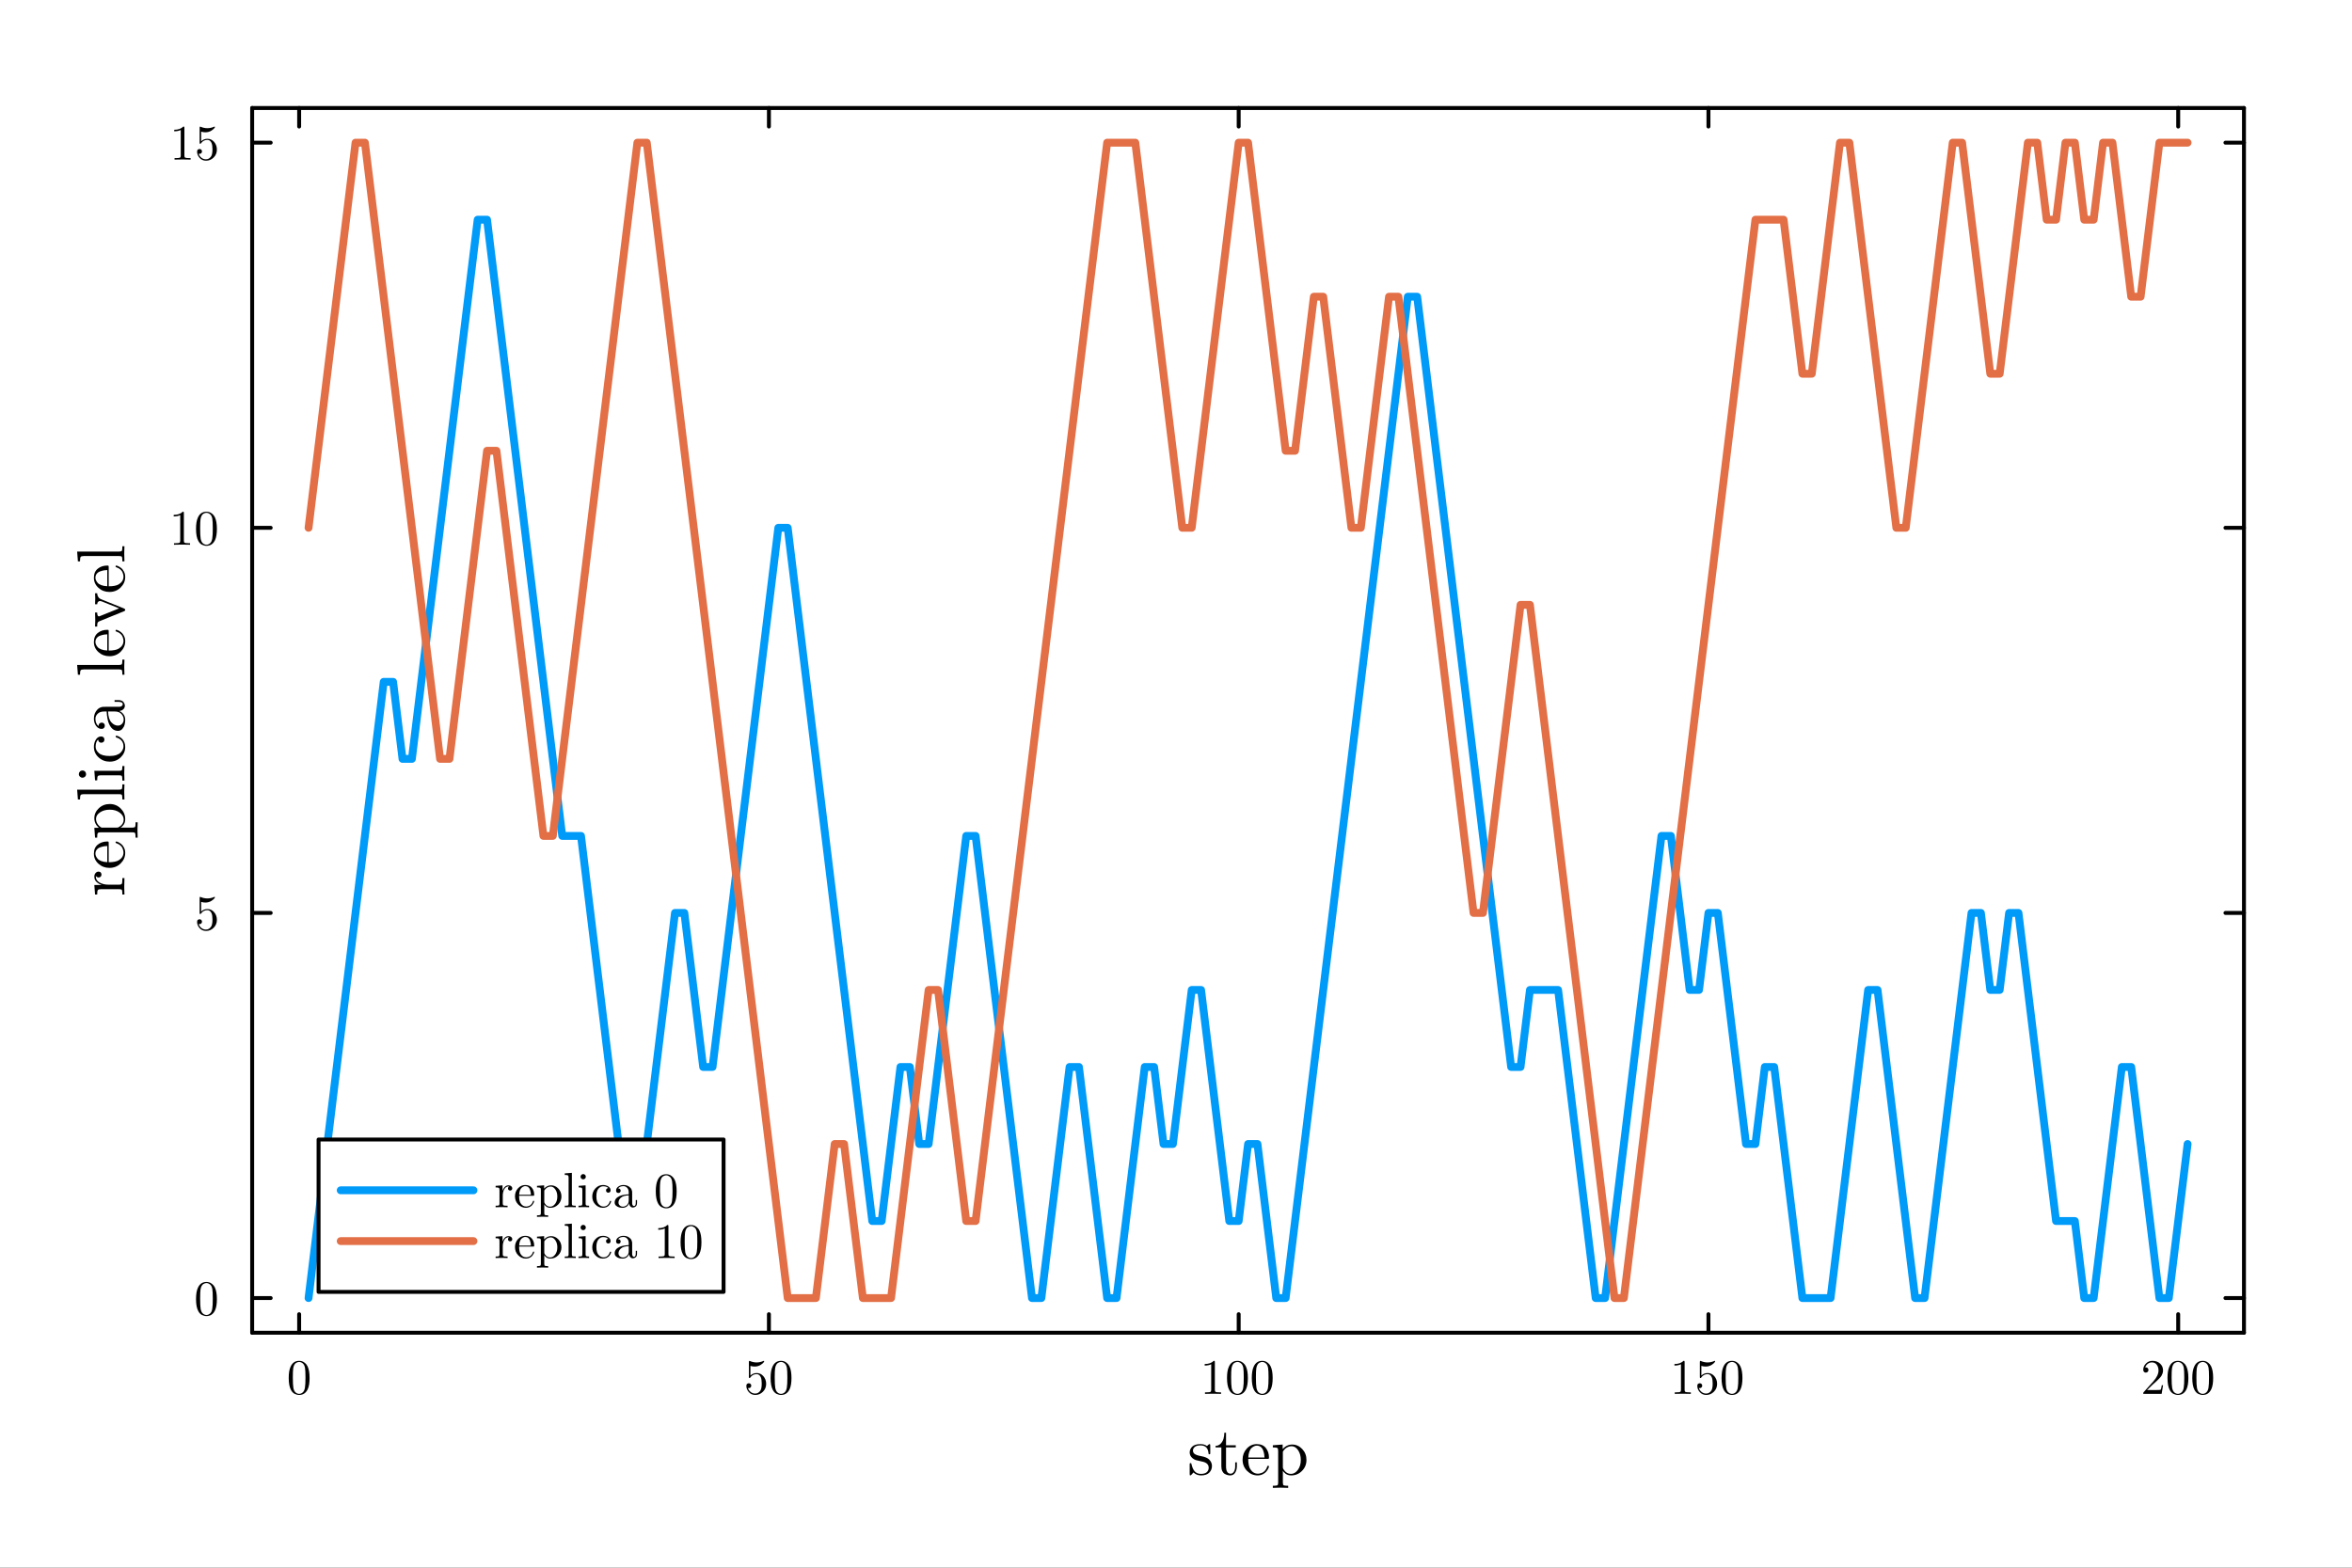 <?xml version="1.0" encoding="utf-8"?>
<svg xmlns="http://www.w3.org/2000/svg" xmlns:xlink="http://www.w3.org/1999/xlink" width="600" height="400" viewBox="0 0 2400 1600">
<rect x="0" y="0" width="2400" height="1600" fill="#333333" stroke="none"/>
<defs>
  <clipPath id="clip890">
    <rect x="0" y="0" width="2400" height="1600"/>
  </clipPath>
</defs>
<path clip-path="url(#clip890)" d="M0 1600 L2400 1600 L2400 0 L0 0  Z" fill="#ffffff" fill-rule="evenodd" fill-opacity="1"/>
<defs>
  <clipPath id="clip891">
    <rect x="480" y="0" width="1681" height="1600"/>
  </clipPath>
</defs>
<path clip-path="url(#clip890)" d="M257.323 1360.19 L2289.76 1360.19 L2289.76 110.236 L257.323 110.236  Z" fill="#ffffff" fill-rule="evenodd" fill-opacity="1"/>
<defs>
  <clipPath id="clip892">
    <rect x="257" y="110" width="2033" height="1251"/>
  </clipPath>
</defs>
<polyline clip-path="url(#clip890)" style="stroke:#000000; stroke-linecap:round; stroke-linejoin:round; stroke-width:4; stroke-opacity:1; fill:none" points="257.323,1360.19 2289.76,1360.19 "/>
<polyline clip-path="url(#clip890)" style="stroke:#000000; stroke-linecap:round; stroke-linejoin:round; stroke-width:4; stroke-opacity:1; fill:none" points="257.323,110.236 2289.76,110.236 "/>
<polyline clip-path="url(#clip890)" style="stroke:#000000; stroke-linecap:round; stroke-linejoin:round; stroke-width:4; stroke-opacity:1; fill:none" points="305.258,1360.19 305.258,1341.29 "/>
<polyline clip-path="url(#clip890)" style="stroke:#000000; stroke-linecap:round; stroke-linejoin:round; stroke-width:4; stroke-opacity:1; fill:none" points="784.607,1360.19 784.607,1341.29 "/>
<polyline clip-path="url(#clip890)" style="stroke:#000000; stroke-linecap:round; stroke-linejoin:round; stroke-width:4; stroke-opacity:1; fill:none" points="1263.96,1360.19 1263.96,1341.29 "/>
<polyline clip-path="url(#clip890)" style="stroke:#000000; stroke-linecap:round; stroke-linejoin:round; stroke-width:4; stroke-opacity:1; fill:none" points="1743.31,1360.19 1743.31,1341.29 "/>
<polyline clip-path="url(#clip890)" style="stroke:#000000; stroke-linecap:round; stroke-linejoin:round; stroke-width:4; stroke-opacity:1; fill:none" points="2222.65,1360.19 2222.65,1341.29 "/>
<polyline clip-path="url(#clip890)" style="stroke:#000000; stroke-linecap:round; stroke-linejoin:round; stroke-width:4; stroke-opacity:1; fill:none" points="305.258,110.236 305.258,129.134 "/>
<polyline clip-path="url(#clip890)" style="stroke:#000000; stroke-linecap:round; stroke-linejoin:round; stroke-width:4; stroke-opacity:1; fill:none" points="784.607,110.236 784.607,129.134 "/>
<polyline clip-path="url(#clip890)" style="stroke:#000000; stroke-linecap:round; stroke-linejoin:round; stroke-width:4; stroke-opacity:1; fill:none" points="1263.96,110.236 1263.96,129.134 "/>
<polyline clip-path="url(#clip890)" style="stroke:#000000; stroke-linecap:round; stroke-linejoin:round; stroke-width:4; stroke-opacity:1; fill:none" points="1743.31,110.236 1743.31,129.134 "/>
<polyline clip-path="url(#clip890)" style="stroke:#000000; stroke-linecap:round; stroke-linejoin:round; stroke-width:4; stroke-opacity:1; fill:none" points="2222.65,110.236 2222.65,129.134 "/>
<path clip-path="url(#clip890)" d="M294.611 1406.41 Q294.611 1398.97 296.488 1394.92 Q299.107 1388.89 305.283 1388.89 Q306.592 1388.89 307.951 1389.26 Q309.334 1389.61 311.063 1390.97 Q312.817 1392.33 313.879 1394.55 Q315.905 1398.85 315.905 1406.41 Q315.905 1413.79 314.028 1417.82 Q311.286 1423.7 305.233 1423.7 Q302.961 1423.7 300.638 1422.54 Q298.341 1421.38 296.884 1418.59 Q294.611 1414.41 294.611 1406.41 M298.81 1405.79 Q298.81 1413.42 299.354 1416.46 Q299.971 1419.75 301.651 1421.18 Q303.356 1422.59 305.233 1422.59 Q307.259 1422.59 308.939 1421.08 Q310.643 1419.55 311.162 1416.26 Q311.73 1413.03 311.706 1405.79 Q311.706 1398.75 311.212 1395.93 Q310.545 1392.65 308.766 1391.34 Q307.012 1390 305.233 1390 Q304.566 1390 303.85 1390.2 Q303.158 1390.4 302.145 1390.97 Q301.133 1391.54 300.342 1392.94 Q299.576 1394.35 299.206 1396.48 Q298.81 1399.22 298.81 1405.79 Z" fill="#000000" fill-rule="nonzero" fill-opacity="1" /><path clip-path="url(#clip890)" d="M761.584 1414.44 Q761.584 1412.93 762.399 1412.36 Q763.214 1411.77 764.079 1411.77 Q765.24 1411.77 765.907 1412.51 Q766.598 1413.23 766.598 1414.24 Q766.598 1415.25 765.907 1415.99 Q765.24 1416.71 764.079 1416.71 Q763.511 1416.71 763.214 1416.61 Q763.881 1418.93 765.907 1420.61 Q767.957 1422.29 770.65 1422.29 Q774.034 1422.29 776.06 1419.01 Q777.27 1416.88 777.27 1412.06 Q777.27 1407.82 776.356 1405.69 Q774.948 1402.45 772.058 1402.45 Q767.957 1402.45 765.536 1405.99 Q765.24 1406.43 764.894 1406.46 Q764.4 1406.46 764.276 1406.18 Q764.178 1405.89 764.178 1405.12 L764.178 1390.15 Q764.178 1388.94 764.672 1388.94 Q764.869 1388.94 765.289 1389.09 Q768.476 1390.5 772.009 1390.52 Q775.64 1390.52 778.901 1389.04 Q779.148 1388.89 779.296 1388.89 Q779.79 1388.89 779.815 1389.46 Q779.815 1389.66 779.395 1390.25 Q779 1390.82 778.135 1391.59 Q777.27 1392.33 776.159 1393.04 Q775.047 1393.76 773.417 1394.25 Q771.811 1394.72 770.032 1394.72 Q767.908 1394.72 765.734 1394.06 L765.734 1403.91 Q768.352 1401.34 772.157 1401.34 Q776.208 1401.34 779 1404.6 Q781.791 1407.86 781.791 1412.41 Q781.791 1417.18 778.481 1420.44 Q775.195 1423.7 770.749 1423.7 Q766.697 1423.7 764.128 1420.81 Q761.584 1417.92 761.584 1414.44 Z" fill="#000000" fill-rule="nonzero" fill-opacity="1" /><path clip-path="url(#clip890)" d="M786.336 1406.41 Q786.336 1398.97 788.214 1394.92 Q790.832 1388.89 797.008 1388.89 Q798.318 1388.89 799.676 1389.26 Q801.06 1389.61 802.789 1390.97 Q804.543 1392.33 805.605 1394.55 Q807.631 1398.85 807.631 1406.41 Q807.631 1413.79 805.753 1417.82 Q803.011 1423.7 796.959 1423.7 Q794.686 1423.7 792.364 1422.54 Q790.067 1421.38 788.609 1418.59 Q786.336 1414.41 786.336 1406.41 M790.536 1405.79 Q790.536 1413.42 791.08 1416.46 Q791.697 1419.75 793.377 1421.18 Q795.081 1422.59 796.959 1422.59 Q798.985 1422.59 800.664 1421.08 Q802.369 1419.55 802.888 1416.26 Q803.456 1413.03 803.431 1405.79 Q803.431 1398.75 802.937 1395.93 Q802.27 1392.65 800.491 1391.34 Q798.738 1390 796.959 1390 Q796.292 1390 795.576 1390.2 Q794.884 1390.4 793.871 1390.97 Q792.858 1391.54 792.068 1392.94 Q791.302 1394.35 790.931 1396.48 Q790.536 1399.22 790.536 1405.79 Z" fill="#000000" fill-rule="nonzero" fill-opacity="1" /><path clip-path="url(#clip890)" d="M1229.27 1393.71 L1229.27 1392.13 Q1235.35 1392.13 1238.49 1388.89 Q1239.35 1388.89 1239.5 1389.09 Q1239.65 1389.29 1239.65 1390.2 L1239.65 1418.59 Q1239.65 1420.09 1240.39 1420.56 Q1241.13 1421.03 1244.37 1421.03 L1245.97 1421.03 L1245.97 1422.59 Q1244.19 1422.44 1237.77 1422.44 Q1231.35 1422.44 1229.59 1422.59 L1229.59 1421.03 L1231.2 1421.03 Q1234.39 1421.03 1235.15 1420.59 Q1235.92 1420.12 1235.92 1418.59 L1235.92 1392.38 Q1233.27 1393.71 1229.27 1393.71 Z" fill="#000000" fill-rule="nonzero" fill-opacity="1" /><path clip-path="url(#clip890)" d="M1252.05 1406.41 Q1252.05 1398.97 1253.93 1394.92 Q1256.55 1388.89 1262.72 1388.89 Q1264.03 1388.89 1265.39 1389.26 Q1266.77 1389.61 1268.5 1390.97 Q1270.26 1392.33 1271.32 1394.55 Q1273.34 1398.85 1273.34 1406.41 Q1273.34 1413.79 1271.47 1417.82 Q1268.72 1423.7 1262.67 1423.7 Q1260.4 1423.7 1258.08 1422.54 Q1255.78 1421.38 1254.32 1418.59 Q1252.05 1414.41 1252.05 1406.41 M1256.25 1405.79 Q1256.25 1413.42 1256.79 1416.46 Q1257.41 1419.75 1259.09 1421.18 Q1260.79 1422.59 1262.67 1422.59 Q1264.7 1422.59 1266.38 1421.08 Q1268.08 1419.55 1268.6 1416.26 Q1269.17 1413.03 1269.14 1405.79 Q1269.14 1398.75 1268.65 1395.93 Q1267.98 1392.65 1266.2 1391.34 Q1264.45 1390 1262.67 1390 Q1262 1390 1261.29 1390.2 Q1260.6 1390.4 1259.58 1390.97 Q1258.57 1391.54 1257.78 1392.94 Q1257.01 1394.35 1256.64 1396.48 Q1256.25 1399.22 1256.25 1405.79 Z" fill="#000000" fill-rule="nonzero" fill-opacity="1" /><path clip-path="url(#clip890)" d="M1277.35 1406.41 Q1277.35 1398.97 1279.22 1394.92 Q1281.84 1388.89 1288.02 1388.89 Q1289.33 1388.89 1290.69 1389.26 Q1292.07 1389.61 1293.8 1390.97 Q1295.55 1392.33 1296.61 1394.55 Q1298.64 1398.85 1298.64 1406.41 Q1298.64 1413.79 1296.76 1417.82 Q1294.02 1423.7 1287.97 1423.7 Q1285.7 1423.7 1283.37 1422.54 Q1281.08 1421.38 1279.62 1418.59 Q1277.35 1414.41 1277.35 1406.41 M1281.55 1405.79 Q1281.55 1413.42 1282.09 1416.46 Q1282.71 1419.75 1284.39 1421.18 Q1286.09 1422.59 1287.97 1422.59 Q1289.99 1422.59 1291.67 1421.08 Q1293.38 1419.55 1293.9 1416.26 Q1294.47 1413.03 1294.44 1405.79 Q1294.44 1398.75 1293.95 1395.93 Q1293.28 1392.65 1291.5 1391.34 Q1289.75 1390 1287.97 1390 Q1287.3 1390 1286.58 1390.2 Q1285.89 1390.4 1284.88 1390.97 Q1283.87 1391.54 1283.08 1392.94 Q1282.31 1394.35 1281.94 1396.48 Q1281.55 1399.22 1281.55 1405.79 Z" fill="#000000" fill-rule="nonzero" fill-opacity="1" /><path clip-path="url(#clip890)" d="M1708.62 1393.71 L1708.62 1392.13 Q1714.7 1392.13 1717.84 1388.89 Q1718.7 1388.89 1718.85 1389.09 Q1719 1389.29 1719 1390.2 L1719 1418.59 Q1719 1420.09 1719.74 1420.56 Q1720.48 1421.03 1723.72 1421.03 L1725.32 1421.03 L1725.32 1422.59 Q1723.54 1422.44 1717.12 1422.44 Q1710.7 1422.44 1708.94 1422.59 L1708.94 1421.03 L1710.55 1421.03 Q1713.74 1421.03 1714.5 1420.59 Q1715.27 1420.12 1715.27 1418.59 L1715.27 1392.38 Q1712.62 1393.71 1708.62 1393.71 Z" fill="#000000" fill-rule="nonzero" fill-opacity="1" /><path clip-path="url(#clip890)" d="M1731.94 1414.44 Q1731.94 1412.93 1732.76 1412.36 Q1733.57 1411.77 1734.44 1411.77 Q1735.6 1411.77 1736.27 1412.51 Q1736.96 1413.23 1736.96 1414.24 Q1736.96 1415.25 1736.27 1415.99 Q1735.6 1416.71 1734.44 1416.71 Q1733.87 1416.71 1733.57 1416.61 Q1734.24 1418.93 1736.27 1420.61 Q1738.32 1422.29 1741.01 1422.29 Q1744.39 1422.29 1746.42 1419.01 Q1747.63 1416.88 1747.63 1412.06 Q1747.63 1407.82 1746.71 1405.69 Q1745.31 1402.45 1742.42 1402.45 Q1738.32 1402.45 1735.89 1405.99 Q1735.6 1406.43 1735.25 1406.46 Q1734.76 1406.46 1734.63 1406.18 Q1734.54 1405.89 1734.54 1405.12 L1734.54 1390.15 Q1734.54 1388.94 1735.03 1388.94 Q1735.23 1388.94 1735.65 1389.09 Q1738.83 1390.5 1742.37 1390.52 Q1746 1390.52 1749.26 1389.04 Q1749.51 1388.89 1749.65 1388.89 Q1750.15 1388.89 1750.17 1389.46 Q1750.17 1389.66 1749.75 1390.25 Q1749.36 1390.82 1748.49 1391.59 Q1747.63 1392.33 1746.52 1393.04 Q1745.41 1393.76 1743.78 1394.25 Q1742.17 1394.72 1740.39 1394.72 Q1738.27 1394.72 1736.09 1394.06 L1736.09 1403.91 Q1738.71 1401.34 1742.52 1401.34 Q1746.57 1401.34 1749.36 1404.6 Q1752.15 1407.86 1752.15 1412.41 Q1752.15 1417.18 1748.84 1420.44 Q1745.55 1423.7 1741.11 1423.7 Q1737.06 1423.7 1734.49 1420.81 Q1731.94 1417.92 1731.94 1414.44 Z" fill="#000000" fill-rule="nonzero" fill-opacity="1" /><path clip-path="url(#clip890)" d="M1756.69 1406.41 Q1756.69 1398.97 1758.57 1394.92 Q1761.19 1388.89 1767.37 1388.89 Q1768.68 1388.89 1770.03 1389.26 Q1771.42 1389.61 1773.15 1390.97 Q1774.9 1392.33 1775.96 1394.55 Q1777.99 1398.85 1777.99 1406.41 Q1777.99 1413.79 1776.11 1417.82 Q1773.37 1423.7 1767.32 1423.7 Q1765.04 1423.7 1762.72 1422.54 Q1760.43 1421.38 1758.97 1418.59 Q1756.69 1414.41 1756.69 1406.41 M1760.89 1405.79 Q1760.89 1413.42 1761.44 1416.46 Q1762.06 1419.75 1763.74 1421.18 Q1765.44 1422.59 1767.32 1422.59 Q1769.34 1422.59 1771.02 1421.08 Q1772.73 1419.55 1773.25 1416.26 Q1773.81 1413.03 1773.79 1405.79 Q1773.79 1398.75 1773.3 1395.93 Q1772.63 1392.65 1770.85 1391.34 Q1769.1 1390 1767.32 1390 Q1766.65 1390 1765.93 1390.2 Q1765.24 1390.4 1764.23 1390.97 Q1763.22 1391.54 1762.43 1392.94 Q1761.66 1394.35 1761.29 1396.48 Q1760.89 1399.22 1760.89 1405.79 Z" fill="#000000" fill-rule="nonzero" fill-opacity="1" /><path clip-path="url(#clip890)" d="M2186.98 1422.59 Q2186.98 1421.67 2187.06 1421.4 Q2187.16 1421.13 2187.55 1420.71 L2197.26 1409.89 Q2202.57 1403.91 2202.57 1398.7 Q2202.57 1395.32 2200.79 1392.89 Q2199.04 1390.47 2195.8 1390.47 Q2193.58 1390.47 2191.7 1391.83 Q2189.82 1393.19 2188.96 1395.61 Q2189.11 1395.56 2189.63 1395.56 Q2190.89 1395.56 2191.58 1396.35 Q2192.29 1397.14 2192.29 1398.21 Q2192.29 1399.56 2191.41 1400.23 Q2190.54 1400.87 2189.68 1400.87 Q2189.33 1400.87 2188.86 1400.8 Q2188.42 1400.73 2187.7 1400.03 Q2186.98 1399.32 2186.98 1398.06 Q2186.98 1394.52 2189.65 1391.71 Q2192.34 1388.89 2196.44 1388.89 Q2201.09 1388.89 2204.13 1391.66 Q2207.19 1394.4 2207.19 1398.7 Q2207.19 1400.21 2206.72 1401.59 Q2206.28 1402.95 2205.66 1404.01 Q2205.07 1405.07 2203.44 1406.78 Q2201.81 1408.48 2200.5 1409.69 Q2199.19 1410.9 2196.25 1413.47 L2190.89 1418.68 L2200 1418.68 Q2204.45 1418.68 2204.79 1418.29 Q2205.29 1417.57 2205.91 1413.79 L2207.19 1413.79 L2205.76 1422.59 L2186.98 1422.59 Z" fill="#000000" fill-rule="nonzero" fill-opacity="1" /><path clip-path="url(#clip890)" d="M2211.74 1406.41 Q2211.74 1398.97 2213.61 1394.92 Q2216.23 1388.89 2222.41 1388.89 Q2223.72 1388.89 2225.08 1389.26 Q2226.46 1389.61 2228.19 1390.97 Q2229.94 1392.33 2231 1394.55 Q2233.03 1398.85 2233.03 1406.41 Q2233.03 1413.79 2231.15 1417.82 Q2228.41 1423.7 2222.36 1423.7 Q2220.09 1423.7 2217.76 1422.54 Q2215.47 1421.38 2214.01 1418.59 Q2211.74 1414.41 2211.74 1406.41 M2215.94 1405.79 Q2215.94 1413.42 2216.48 1416.46 Q2217.1 1419.75 2218.78 1421.18 Q2220.48 1422.59 2222.36 1422.59 Q2224.38 1422.59 2226.06 1421.08 Q2227.77 1419.55 2228.29 1416.26 Q2228.86 1413.03 2228.83 1405.79 Q2228.83 1398.75 2228.34 1395.93 Q2227.67 1392.65 2225.89 1391.34 Q2224.14 1390 2222.36 1390 Q2221.69 1390 2220.98 1390.2 Q2220.28 1390.4 2219.27 1390.97 Q2218.26 1391.54 2217.47 1392.94 Q2216.7 1394.35 2216.33 1396.48 Q2215.94 1399.22 2215.94 1405.79 Z" fill="#000000" fill-rule="nonzero" fill-opacity="1" /><path clip-path="url(#clip890)" d="M2237.03 1406.41 Q2237.03 1398.97 2238.91 1394.92 Q2241.53 1388.89 2247.7 1388.89 Q2249.01 1388.89 2250.37 1389.26 Q2251.76 1389.61 2253.48 1390.97 Q2255.24 1392.33 2256.3 1394.55 Q2258.33 1398.85 2258.33 1406.41 Q2258.33 1413.79 2256.45 1417.82 Q2253.71 1423.7 2247.65 1423.7 Q2245.38 1423.7 2243.06 1422.54 Q2240.76 1421.38 2239.3 1418.59 Q2237.03 1414.41 2237.03 1406.41 M2241.23 1405.79 Q2241.23 1413.42 2241.78 1416.46 Q2242.39 1419.75 2244.07 1421.18 Q2245.78 1422.59 2247.65 1422.59 Q2249.68 1422.59 2251.36 1421.08 Q2253.06 1419.55 2253.58 1416.26 Q2254.15 1413.03 2254.13 1405.79 Q2254.13 1398.75 2253.63 1395.93 Q2252.97 1392.65 2251.19 1391.34 Q2249.43 1390 2247.65 1390 Q2246.99 1390 2246.27 1390.2 Q2245.58 1390.4 2244.57 1390.97 Q2243.55 1391.54 2242.76 1392.94 Q2242 1394.35 2241.63 1396.48 Q2241.23 1399.22 2241.23 1405.79 Z" fill="#000000" fill-rule="nonzero" fill-opacity="1" /><path clip-path="url(#clip890)" d="M1213.97 1504.13 L1213.97 1494.96 Q1213.97 1494.18 1214 1493.91 Q1214.03 1493.64 1214.24 1493.43 Q1214.44 1493.23 1214.85 1493.23 Q1215.32 1493.23 1215.49 1493.43 Q1215.7 1493.64 1215.83 1494.42 Q1216.89 1499.21 1219.13 1501.76 Q1221.4 1504.27 1225.51 1504.27 Q1229.42 1504.27 1231.39 1502.54 Q1233.36 1500.81 1233.36 1497.95 Q1233.36 1492.86 1226.13 1491.57 Q1221.95 1490.72 1220.22 1490.17 Q1218.48 1489.6 1216.95 1488.34 Q1213.97 1485.89 1213.97 1482.43 Q1213.97 1478.96 1216.58 1476.42 Q1219.23 1473.87 1225.07 1473.87 Q1228.98 1473.87 1231.63 1475.84 Q1232.41 1475.23 1232.82 1474.72 Q1233.73 1473.87 1234.21 1473.87 Q1234.75 1473.87 1234.85 1474.24 Q1234.96 1474.58 1234.96 1475.57 L1234.96 1482.57 Q1234.96 1483.35 1234.92 1483.62 Q1234.89 1483.89 1234.69 1484.09 Q1234.48 1484.26 1234.04 1484.26 Q1233.26 1484.26 1233.22 1483.62 Q1232.68 1475.19 1225.07 1475.19 Q1220.96 1475.19 1219.13 1476.79 Q1217.29 1478.35 1217.29 1480.49 Q1217.29 1481.68 1217.84 1482.6 Q1218.41 1483.48 1219.13 1484.03 Q1219.88 1484.54 1221.23 1485.05 Q1222.59 1485.52 1223.41 1485.69 Q1224.26 1485.86 1225.85 1486.2 Q1231.42 1487.25 1233.77 1489.53 Q1236.69 1492.45 1236.69 1496.15 Q1236.69 1500.26 1233.9 1503.05 Q1231.12 1505.83 1225.51 1505.83 Q1221 1505.83 1217.84 1502.81 Q1217.43 1503.22 1217.12 1503.59 Q1216.82 1503.93 1216.68 1504.07 Q1216.58 1504.2 1216.55 1504.3 Q1216.51 1504.37 1216.44 1504.44 Q1215.05 1505.83 1214.71 1505.83 Q1214.17 1505.83 1214.07 1505.46 Q1213.97 1505.12 1213.97 1504.13 Z" fill="#000000" fill-rule="nonzero" fill-opacity="1" /><path clip-path="url(#clip890)" d="M1240.36 1477.23 L1240.36 1475.7 Q1243.55 1475.57 1245.66 1473.33 Q1247.8 1471.05 1248.51 1468.27 Q1249.26 1465.48 1249.32 1462.25 L1251.06 1462.25 L1251.06 1475.06 L1261.01 1475.06 L1261.01 1477.23 L1251.06 1477.23 L1251.06 1496.56 Q1251.06 1504.07 1255.74 1504.07 Q1257.75 1504.07 1259.07 1502.03 Q1260.4 1499.96 1260.4 1496.29 L1260.4 1492.45 L1262.13 1492.45 L1262.13 1496.42 Q1262.13 1500.19 1260.4 1503.01 Q1258.67 1505.83 1255.24 1505.83 Q1253.98 1505.83 1252.72 1505.49 Q1251.5 1505.19 1249.87 1504.37 Q1248.27 1503.52 1247.25 1501.49 Q1246.27 1499.41 1246.27 1496.42 L1246.27 1477.23 L1240.36 1477.23 Z" fill="#000000" fill-rule="nonzero" fill-opacity="1" /><path clip-path="url(#clip890)" d="M1267.94 1489.73 Q1267.94 1483.18 1272.15 1478.52 Q1276.36 1473.87 1282.41 1473.87 Q1288.52 1473.87 1291.68 1477.84 Q1294.87 1481.82 1294.87 1487.52 Q1294.87 1488.58 1294.6 1488.78 Q1294.33 1488.99 1293.14 1488.99 L1273.71 1488.99 Q1273.71 1496.08 1275.82 1499.41 Q1278.74 1504.07 1283.67 1504.07 Q1284.34 1504.07 1285.16 1503.93 Q1285.98 1503.79 1287.64 1503.22 Q1289.3 1502.61 1290.76 1501.01 Q1292.23 1499.41 1293.07 1496.9 Q1293.28 1495.91 1293.96 1495.95 Q1294.87 1495.95 1294.87 1496.76 Q1294.87 1497.38 1294.2 1498.77 Q1293.55 1500.13 1292.29 1501.76 Q1291.04 1503.39 1288.59 1504.61 Q1286.18 1505.83 1283.26 1505.83 Q1277.14 1505.83 1272.52 1501.21 Q1267.94 1496.56 1267.94 1489.73 M1273.78 1487.52 L1290.29 1487.52 Q1290.29 1486.06 1290.02 1484.43 Q1289.78 1482.8 1289.03 1480.56 Q1288.32 1478.29 1286.62 1476.86 Q1284.92 1475.43 1282.41 1475.43 Q1281.29 1475.43 1280.07 1475.91 Q1278.88 1476.38 1277.42 1477.54 Q1275.96 1478.69 1274.94 1481.31 Q1273.92 1483.92 1273.78 1487.52 Z" fill="#000000" fill-rule="nonzero" fill-opacity="1" /><path clip-path="url(#clip890)" d="M1298.81 1516.4 Q1302.52 1516.4 1303.37 1515.92 Q1304.25 1515.48 1304.25 1513.27 L1304.25 1480.7 Q1304.25 1478.39 1303.37 1477.81 Q1302.52 1477.23 1298.81 1477.23 L1298.81 1475.06 L1308.84 1474.31 L1308.84 1478.9 Q1313.01 1474.31 1318.58 1474.31 Q1324.49 1474.31 1328.81 1478.9 Q1333.12 1483.48 1333.12 1490.04 Q1333.12 1496.66 1328.54 1501.25 Q1323.95 1505.83 1317.6 1505.83 Q1314.13 1505.83 1311.79 1504.07 Q1309.48 1502.27 1309.04 1500.94 L1309.04 1501.59 L1309.04 1513.27 Q1309.04 1515.51 1309.92 1515.96 Q1310.81 1516.4 1314.47 1516.4 L1314.47 1518.54 Q1307.17 1518.33 1306.63 1518.33 Q1305.95 1518.33 1298.81 1518.54 L1298.81 1516.4 M1309.04 1497.14 Q1309.04 1498.19 1309.17 1498.56 Q1309.34 1498.94 1310.02 1500.06 Q1312.78 1504.27 1317.26 1504.27 Q1317.29 1504.27 1317.33 1504.27 Q1321.3 1504.27 1324.32 1500.23 Q1327.35 1496.15 1327.35 1490.04 Q1327.35 1484.2 1324.6 1480.12 Q1321.84 1476.04 1318.04 1476.04 Q1315.32 1476.04 1312.95 1477.5 Q1310.57 1478.96 1309.04 1481.61 L1309.04 1497.14 Z" fill="#000000" fill-rule="nonzero" fill-opacity="1" /><polyline clip-path="url(#clip890)" style="stroke:#000000; stroke-linecap:round; stroke-linejoin:round; stroke-width:4; stroke-opacity:1; fill:none" points="257.323,1360.19 257.323,110.236 "/>
<polyline clip-path="url(#clip890)" style="stroke:#000000; stroke-linecap:round; stroke-linejoin:round; stroke-width:4; stroke-opacity:1; fill:none" points="2289.76,1360.19 2289.76,110.236 "/>
<polyline clip-path="url(#clip890)" style="stroke:#000000; stroke-linecap:round; stroke-linejoin:round; stroke-width:4; stroke-opacity:1; fill:none" points="257.323,1324.81 276.221,1324.81 "/>
<polyline clip-path="url(#clip890)" style="stroke:#000000; stroke-linecap:round; stroke-linejoin:round; stroke-width:4; stroke-opacity:1; fill:none" points="257.323,931.745 276.221,931.745 "/>
<polyline clip-path="url(#clip890)" style="stroke:#000000; stroke-linecap:round; stroke-linejoin:round; stroke-width:4; stroke-opacity:1; fill:none" points="257.323,538.679 276.221,538.679 "/>
<polyline clip-path="url(#clip890)" style="stroke:#000000; stroke-linecap:round; stroke-linejoin:round; stroke-width:4; stroke-opacity:1; fill:none" points="257.323,145.612 276.221,145.612 "/>
<polyline clip-path="url(#clip890)" style="stroke:#000000; stroke-linecap:round; stroke-linejoin:round; stroke-width:4; stroke-opacity:1; fill:none" points="2289.76,1324.81 2270.87,1324.81 "/>
<polyline clip-path="url(#clip890)" style="stroke:#000000; stroke-linecap:round; stroke-linejoin:round; stroke-width:4; stroke-opacity:1; fill:none" points="2289.76,931.745 2270.87,931.745 "/>
<polyline clip-path="url(#clip890)" style="stroke:#000000; stroke-linecap:round; stroke-linejoin:round; stroke-width:4; stroke-opacity:1; fill:none" points="2289.76,538.679 2270.87,538.679 "/>
<polyline clip-path="url(#clip890)" style="stroke:#000000; stroke-linecap:round; stroke-linejoin:round; stroke-width:4; stroke-opacity:1; fill:none" points="2289.76,145.612 2270.87,145.612 "/>
<path clip-path="url(#clip890)" d="M200.029 1325.91 Q200.029 1318.48 201.906 1314.42 Q204.525 1308.4 210.701 1308.4 Q212.01 1308.4 213.369 1308.77 Q214.752 1309.11 216.481 1310.47 Q218.235 1311.83 219.297 1314.05 Q221.323 1318.35 221.323 1325.91 Q221.323 1333.3 219.446 1337.32 Q216.704 1343.2 210.651 1343.2 Q208.379 1343.2 206.056 1342.04 Q203.759 1340.88 202.301 1338.09 Q200.029 1333.91 200.029 1325.91 M204.228 1325.29 Q204.228 1332.93 204.772 1335.97 Q205.389 1339.25 207.069 1340.68 Q208.774 1342.09 210.651 1342.09 Q212.677 1342.09 214.357 1340.58 Q216.061 1339.05 216.58 1335.77 Q217.148 1332.53 217.124 1325.29 Q217.124 1318.25 216.629 1315.44 Q215.962 1312.15 214.184 1310.84 Q212.43 1309.51 210.651 1309.51 Q209.984 1309.51 209.268 1309.71 Q208.576 1309.9 207.563 1310.47 Q206.55 1311.04 205.76 1312.45 Q204.994 1313.86 204.624 1315.98 Q204.228 1318.72 204.228 1325.29 Z" fill="#000000" fill-rule="nonzero" fill-opacity="1" /><path clip-path="url(#clip890)" d="M201.116 940.873 Q201.116 939.366 201.931 938.798 Q202.746 938.205 203.611 938.205 Q204.772 938.205 205.439 938.946 Q206.131 939.663 206.131 940.675 Q206.131 941.688 205.439 942.429 Q204.772 943.146 203.611 943.146 Q203.043 943.146 202.746 943.047 Q203.413 945.369 205.439 947.049 Q207.489 948.729 210.182 948.729 Q213.566 948.729 215.592 945.443 Q216.802 943.319 216.802 938.502 Q216.802 934.253 215.888 932.128 Q214.48 928.892 211.59 928.892 Q207.489 928.892 205.068 932.425 Q204.772 932.869 204.426 932.894 Q203.932 932.894 203.808 932.622 Q203.71 932.326 203.71 931.56 L203.71 916.59 Q203.71 915.379 204.204 915.379 Q204.401 915.379 204.821 915.527 Q208.008 916.936 211.541 916.96 Q215.172 916.96 218.433 915.478 Q218.68 915.33 218.828 915.33 Q219.322 915.33 219.347 915.898 Q219.347 916.096 218.927 916.689 Q218.532 917.257 217.667 918.023 Q216.802 918.764 215.691 919.48 Q214.579 920.196 212.949 920.69 Q211.343 921.16 209.564 921.16 Q207.44 921.16 205.266 920.493 L205.266 930.349 Q207.884 927.78 211.689 927.78 Q215.74 927.78 218.532 931.041 Q221.323 934.302 221.323 938.847 Q221.323 943.615 218.013 946.876 Q214.727 950.137 210.281 950.137 Q206.229 950.137 203.66 947.247 Q201.116 944.356 201.116 940.873 Z" fill="#000000" fill-rule="nonzero" fill-opacity="1" /><path clip-path="url(#clip890)" d="M177.252 527.08 L177.252 525.499 Q183.329 525.499 186.467 522.263 Q187.331 522.263 187.479 522.461 Q187.628 522.659 187.628 523.573 L187.628 551.957 Q187.628 553.464 188.369 553.933 Q189.11 554.402 192.346 554.402 L193.952 554.402 L193.952 555.959 Q192.173 555.81 185.75 555.81 Q179.327 555.81 177.573 555.959 L177.573 554.402 L179.179 554.402 Q182.366 554.402 183.132 553.958 Q183.897 553.488 183.897 551.957 L183.897 525.747 Q181.254 527.08 177.252 527.08 Z" fill="#000000" fill-rule="nonzero" fill-opacity="1" /><path clip-path="url(#clip890)" d="M200.029 539.778 Q200.029 532.342 201.906 528.291 Q204.525 522.263 210.701 522.263 Q212.01 522.263 213.369 522.634 Q214.752 522.98 216.481 524.338 Q218.235 525.697 219.297 527.92 Q221.323 532.219 221.323 539.778 Q221.323 547.164 219.446 551.191 Q216.704 557.07 210.651 557.07 Q208.379 557.07 206.056 555.909 Q203.759 554.748 202.301 551.957 Q200.029 547.782 200.029 539.778 M204.228 539.16 Q204.228 546.794 204.772 549.832 Q205.389 553.118 207.069 554.551 Q208.774 555.959 210.651 555.959 Q212.677 555.959 214.357 554.452 Q216.061 552.92 216.58 549.635 Q217.148 546.399 217.124 539.16 Q217.124 532.12 216.629 529.304 Q215.962 526.018 214.184 524.709 Q212.43 523.375 210.651 523.375 Q209.984 523.375 209.268 523.573 Q208.576 523.77 207.563 524.338 Q206.55 524.907 205.76 526.315 Q204.994 527.723 204.624 529.847 Q204.228 532.589 204.228 539.16 Z" fill="#000000" fill-rule="nonzero" fill-opacity="1" /><path clip-path="url(#clip890)" d="M177.796 134.014 L177.796 132.433 Q183.873 132.433 187.01 129.197 Q187.875 129.197 188.023 129.394 Q188.171 129.592 188.171 130.506 L188.171 158.89 Q188.171 160.397 188.912 160.867 Q189.653 161.336 192.89 161.336 L194.495 161.336 L194.495 162.892 Q192.717 162.744 186.294 162.744 Q179.871 162.744 178.117 162.892 L178.117 161.336 L179.723 161.336 Q182.909 161.336 183.675 160.891 Q184.441 160.422 184.441 158.89 L184.441 132.68 Q181.798 134.014 177.796 134.014 Z" fill="#000000" fill-rule="nonzero" fill-opacity="1" /><path clip-path="url(#clip890)" d="M201.116 154.74 Q201.116 153.233 201.931 152.665 Q202.746 152.072 203.611 152.072 Q204.772 152.072 205.439 152.813 Q206.131 153.53 206.131 154.542 Q206.131 155.555 205.439 156.296 Q204.772 157.013 203.611 157.013 Q203.043 157.013 202.746 156.914 Q203.413 159.236 205.439 160.916 Q207.489 162.596 210.182 162.596 Q213.566 162.596 215.592 159.31 Q216.802 157.186 216.802 152.369 Q216.802 148.12 215.888 145.995 Q214.48 142.759 211.59 142.759 Q207.489 142.759 205.068 146.292 Q204.772 146.736 204.426 146.761 Q203.932 146.761 203.808 146.489 Q203.71 146.193 203.71 145.427 L203.71 130.457 Q203.71 129.246 204.204 129.246 Q204.401 129.246 204.821 129.394 Q208.008 130.803 211.541 130.827 Q215.172 130.827 218.433 129.345 Q218.68 129.197 218.828 129.197 Q219.322 129.197 219.347 129.765 Q219.347 129.963 218.927 130.556 Q218.532 131.124 217.667 131.889 Q216.802 132.631 215.691 133.347 Q214.579 134.063 212.949 134.557 Q211.343 135.027 209.564 135.027 Q207.44 135.027 205.266 134.36 L205.266 144.216 Q207.884 141.647 211.689 141.647 Q215.74 141.647 218.532 144.908 Q221.323 148.169 221.323 152.714 Q221.323 157.482 218.013 160.743 Q214.727 164.004 210.281 164.004 Q206.229 164.004 203.66 161.114 Q201.116 158.223 201.116 154.74 Z" fill="#000000" fill-rule="nonzero" fill-opacity="1" /><path clip-path="url(#clip890)" d="M126.996 912.945 L124.856 912.945 Q124.856 909.243 124.415 908.393 Q123.939 907.51 121.697 907.51 L103.049 907.51 Q100.468 907.51 99.823 908.427 Q99.177 909.31 99.177 912.945 L97.003 912.945 L96.256 903.264 L103.899 903.264 Q100.91 902.279 98.6 900.207 Q96.256 898.101 96.256 894.705 Q96.256 892.463 97.513 891.036 Q98.77 889.576 100.502 889.576 Q102.03 889.576 102.812 890.527 Q103.559 891.444 103.559 892.565 Q103.559 893.821 102.778 894.705 Q101.963 895.554 100.57 895.554 Q99.721 895.554 99.075 895.18 Q98.396 894.773 98.158 894.467 Q97.92 894.161 97.853 893.957 Q97.785 894.093 97.785 894.705 Q97.785 898.543 101.623 900.751 Q105.427 902.925 110.862 902.925 L121.562 902.925 Q123.566 902.925 124.211 902.109 Q124.856 901.26 124.856 897.626 L124.856 896.165 L126.996 896.165 Q126.792 898.95 126.792 904.997 Q126.792 905.846 126.826 907.171 Q126.86 908.495 126.928 910.228 Q126.996 911.96 126.996 912.945 Z" fill="#000000" fill-rule="nonzero" fill-opacity="1" /><path clip-path="url(#clip890)" d="M111.677 885.771 Q105.121 885.771 100.468 881.559 Q95.814 877.347 95.814 871.301 Q95.814 865.187 99.789 862.028 Q103.763 858.835 109.469 858.835 Q110.522 858.835 110.726 859.107 Q110.93 859.379 110.93 860.568 L110.93 879.997 Q118.029 879.997 121.358 877.891 Q126.011 874.97 126.011 870.044 Q126.011 869.365 125.875 868.55 Q125.74 867.735 125.162 866.07 Q124.551 864.406 122.954 862.945 Q121.358 861.485 118.844 860.636 Q117.859 860.432 117.893 859.752 Q117.893 858.835 118.708 858.835 Q119.32 858.835 120.712 859.515 Q122.071 860.16 123.701 861.417 Q125.332 862.674 126.555 865.119 Q127.778 867.531 127.778 870.452 Q127.778 876.566 123.158 881.186 Q118.505 885.771 111.677 885.771 M109.469 879.929 L109.469 863.421 Q108.009 863.421 106.378 863.693 Q104.748 863.93 102.506 864.678 Q100.23 865.391 98.804 867.089 Q97.377 868.788 97.377 871.301 Q97.377 872.422 97.853 873.645 Q98.328 874.834 99.483 876.294 Q100.638 877.755 103.253 878.774 Q105.869 879.793 109.469 879.929 Z" fill="#000000" fill-rule="nonzero" fill-opacity="1" /><path clip-path="url(#clip890)" d="M138.341 854.895 Q138.341 851.193 137.866 850.344 Q137.424 849.46 135.216 849.46 L102.642 849.46 Q100.332 849.46 99.755 850.344 Q99.177 851.193 99.177 854.895 L97.003 854.895 L96.256 844.875 L100.842 844.875 Q96.256 840.697 96.256 835.126 Q96.256 829.216 100.842 824.902 Q105.427 820.588 111.983 820.588 Q118.606 820.588 123.192 825.174 Q127.778 829.759 127.778 836.111 Q127.778 839.576 126.011 841.92 Q124.211 844.229 122.886 844.671 L123.532 844.671 L135.216 844.671 Q137.458 844.671 137.9 843.788 Q138.341 842.905 138.341 839.236 L140.481 839.236 Q140.277 846.539 140.277 847.083 Q140.277 847.762 140.481 854.895 L138.341 854.895 M119.082 844.671 Q120.135 844.671 120.509 844.535 Q120.882 844.365 122.003 843.686 Q126.215 840.935 126.215 836.451 Q126.215 836.417 126.215 836.383 Q126.215 832.409 122.173 829.386 Q118.097 826.363 111.983 826.363 Q106.14 826.363 102.064 829.114 Q97.988 831.865 97.988 835.67 Q97.988 838.387 99.449 840.765 Q100.91 843.142 103.559 844.671 L119.082 844.671 Z" fill="#000000" fill-rule="nonzero" fill-opacity="1" /><path clip-path="url(#clip890)" d="M126.996 815.935 L124.856 815.935 Q124.856 812.232 124.415 811.383 Q123.939 810.534 121.697 810.534 L85.522 810.534 Q82.941 810.534 82.296 811.451 Q81.65 812.334 81.65 815.935 L79.476 815.935 L78.729 805.948 L121.697 805.948 Q123.939 805.948 124.415 805.065 Q124.856 804.182 124.856 800.514 L126.996 800.514 Q126.996 801.363 126.928 803.129 Q126.86 804.896 126.826 806.186 Q126.792 807.477 126.792 808.224 Q126.792 809.04 126.996 815.935 Z" fill="#000000" fill-rule="nonzero" fill-opacity="1" /><path clip-path="url(#clip890)" d="M126.996 796.675 L124.856 796.675 Q124.856 792.973 124.415 792.124 Q123.939 791.275 121.697 791.275 L102.982 791.275 Q100.4 791.275 99.789 792.158 Q99.177 793.007 99.177 796.404 L97.003 796.404 L96.256 786.689 L121.765 786.689 Q123.837 786.689 124.347 785.942 Q124.856 785.195 124.856 781.798 L126.996 781.798 Q126.792 788.897 126.792 789.033 Q126.792 789.984 126.996 796.675 M84.13 793.754 Q82.737 793.754 81.616 792.701 Q80.461 791.614 80.461 790.086 Q80.461 788.557 81.514 787.47 Q82.533 786.383 84.164 786.383 Q85.76 786.383 86.813 787.47 Q87.832 788.557 87.832 790.086 Q87.832 791.682 86.711 792.735 Q85.59 793.754 84.13 793.754 Z" fill="#000000" fill-rule="nonzero" fill-opacity="1" /><path clip-path="url(#clip890)" d="M123.192 772.932 Q118.572 777.348 111.983 777.348 Q105.359 777.348 100.604 773 Q95.814 768.653 95.814 762.267 Q95.814 758.021 97.853 754.828 Q99.857 751.635 103.287 751.635 Q104.816 751.635 105.699 752.552 Q106.548 753.435 106.548 754.828 Q106.548 756.289 105.665 757.172 Q104.748 758.021 103.355 758.021 Q102.744 758.021 102.132 757.817 Q101.521 757.613 100.876 756.866 Q100.23 756.085 100.128 754.76 Q97.581 757.24 97.581 762.063 Q97.581 762.131 97.581 762.199 Q97.581 765.731 100.91 768.653 Q104.238 771.574 111.847 771.574 Q115.821 771.574 118.742 770.623 Q121.629 769.638 123.124 768.041 Q124.619 766.445 125.332 764.882 Q126.011 763.32 126.011 761.791 Q126.011 754.964 118.708 752.654 Q118.029 752.45 118.029 751.771 Q118.029 750.854 118.708 750.854 Q119.048 750.854 119.931 751.126 Q120.814 751.397 122.207 752.246 Q123.6 753.096 124.822 754.318 Q126.011 755.507 126.894 757.647 Q127.778 759.753 127.778 762.403 Q127.778 768.517 123.192 772.932 Z" fill="#000000" fill-rule="nonzero" fill-opacity="1" /><path clip-path="url(#clip890)" d="M120.373 745.929 Q114.462 745.929 111.337 738.965 Q109.333 734.787 108.824 726.16 L106.276 726.16 Q101.963 726.16 99.687 728.436 Q97.377 730.677 97.377 733.531 Q97.377 738.626 100.57 741.071 Q100.638 738.999 101.691 738.252 Q102.71 737.505 103.763 737.505 Q105.155 737.505 106.073 738.388 Q106.956 739.237 106.956 740.698 Q106.956 742.09 106.107 743.007 Q105.223 743.925 103.695 743.925 Q100.298 743.925 98.056 740.867 Q95.814 737.776 95.814 733.395 Q95.814 727.688 99.653 723.884 Q100.842 722.695 102.37 722.118 Q103.899 721.506 104.918 721.438 Q105.903 721.37 107.873 721.37 L121.765 721.37 Q122.173 721.37 122.852 721.234 Q123.532 721.099 124.415 720.487 Q125.264 719.842 125.264 718.789 Q125.264 716.275 120.814 716.309 L116.908 716.309 L116.908 714.543 L120.814 714.543 Q124.517 714.543 125.977 716.513 Q127.404 718.449 127.404 720.249 Q127.404 722.559 125.706 724.02 Q124.007 725.48 121.697 725.684 Q124.347 726.737 126.079 729.149 Q127.778 731.527 127.778 734.787 Q127.778 737.301 127.132 739.679 Q126.521 742.022 124.788 743.992 Q123.022 745.929 120.373 745.929 M120.305 740.562 Q122.886 740.562 124.551 738.728 Q126.215 736.893 126.215 734.312 Q126.215 731.391 123.973 728.775 Q121.697 726.16 117.248 726.16 L110.284 726.16 Q110.556 733.87 113.647 737.233 Q116.704 740.562 120.305 740.562 Z" fill="#000000" fill-rule="nonzero" fill-opacity="1" /><path clip-path="url(#clip890)" d="M126.996 688.626 L124.856 688.626 Q124.856 684.924 124.415 684.074 Q123.939 683.225 121.697 683.225 L85.522 683.225 Q82.941 683.225 82.296 684.142 Q81.65 685.026 81.65 688.626 L79.476 688.626 L78.729 678.64 L121.697 678.64 Q123.939 678.64 124.415 677.757 Q124.856 676.873 124.856 673.205 L126.996 673.205 Q126.996 674.054 126.928 675.82 Q126.86 677.587 126.826 678.878 Q126.792 680.168 126.792 680.916 Q126.792 681.731 126.996 688.626 Z" fill="#000000" fill-rule="nonzero" fill-opacity="1" /><path clip-path="url(#clip890)" d="M111.677 669.74 Q105.121 669.74 100.468 665.528 Q95.814 661.317 95.814 655.27 Q95.814 649.156 99.789 645.997 Q103.763 642.804 109.469 642.804 Q110.522 642.804 110.726 643.076 Q110.93 643.348 110.93 644.537 L110.93 663.966 Q118.029 663.966 121.358 661.86 Q126.011 658.939 126.011 654.014 Q126.011 653.334 125.875 652.519 Q125.74 651.704 125.162 650.039 Q124.551 648.375 122.954 646.914 Q121.358 645.454 118.844 644.605 Q117.859 644.401 117.893 643.722 Q117.893 642.804 118.708 642.804 Q119.32 642.804 120.712 643.484 Q122.071 644.129 123.701 645.386 Q125.332 646.643 126.555 649.088 Q127.778 651.5 127.778 654.421 Q127.778 660.535 123.158 665.155 Q118.505 669.74 111.677 669.74 M109.469 663.898 L109.469 647.39 Q108.009 647.39 106.378 647.662 Q104.748 647.899 102.506 648.647 Q100.23 649.36 98.804 651.058 Q97.377 652.757 97.377 655.27 Q97.377 656.391 97.853 657.614 Q98.328 658.803 99.483 660.264 Q100.638 661.724 103.253 662.743 Q105.869 663.762 109.469 663.898 Z" fill="#000000" fill-rule="nonzero" fill-opacity="1" /><path clip-path="url(#clip890)" d="M99.177 639.476 L97.003 639.476 Q97.207 636.351 97.207 632.716 Q97.207 631.391 97.003 625.142 L99.177 625.142 Q99.177 629.116 100.977 629.116 Q101.249 629.116 102.166 628.708 L121.562 620.896 L103.831 613.797 Q102.642 613.389 102.166 613.389 Q100.977 613.389 100.128 614.204 Q99.245 614.985 99.177 616.718 L97.003 616.718 Q97.207 613.185 97.207 610.672 Q97.207 607.818 97.003 605.475 L99.177 605.475 Q99.177 607.547 100.128 609.007 Q101.045 610.468 101.861 610.943 Q102.642 611.385 103.831 611.86 L126.453 620.964 Q127.778 621.507 127.778 622.424 Q127.778 623.036 127.506 623.307 Q127.268 623.545 126.453 623.885 L101.759 633.905 Q100.026 634.584 99.619 635.468 Q99.177 636.351 99.177 639.476 Z" fill="#000000" fill-rule="nonzero" fill-opacity="1" /><path clip-path="url(#clip890)" d="M111.677 604.15 Q105.121 604.15 100.468 599.938 Q95.814 595.726 95.814 589.68 Q95.814 583.566 99.789 580.407 Q103.763 577.214 109.469 577.214 Q110.522 577.214 110.726 577.486 Q110.93 577.757 110.93 578.946 L110.93 598.375 Q118.029 598.375 121.358 596.269 Q126.011 593.348 126.011 588.423 Q126.011 587.744 125.875 586.929 Q125.74 586.113 125.162 584.449 Q124.551 582.785 122.954 581.324 Q121.358 579.863 118.844 579.014 Q117.859 578.81 117.893 578.131 Q117.893 577.214 118.708 577.214 Q119.32 577.214 120.712 577.893 Q122.071 578.539 123.701 579.795 Q125.332 581.052 126.555 583.498 Q127.778 585.909 127.778 588.831 Q127.778 594.945 123.158 599.564 Q118.505 604.15 111.677 604.15 M109.469 598.307 L109.469 581.799 Q108.009 581.799 106.378 582.071 Q104.748 582.309 102.506 583.056 Q100.23 583.77 98.804 585.468 Q97.377 587.166 97.377 589.68 Q97.377 590.801 97.853 592.024 Q98.328 593.212 99.483 594.673 Q100.638 596.134 103.253 597.153 Q105.869 598.172 109.469 598.307 Z" fill="#000000" fill-rule="nonzero" fill-opacity="1" /><path clip-path="url(#clip890)" d="M126.996 572.9 L124.856 572.9 Q124.856 569.198 124.415 568.348 Q123.939 567.499 121.697 567.499 L85.522 567.499 Q82.941 567.499 82.296 568.416 Q81.65 569.3 81.65 572.9 L79.476 572.9 L78.729 562.914 L121.697 562.914 Q123.939 562.914 124.415 562.031 Q124.856 561.147 124.856 557.479 L126.996 557.479 Q126.996 558.328 126.928 560.094 Q126.86 561.861 126.826 563.152 Q126.792 564.442 126.792 565.19 Q126.792 566.005 126.996 572.9 Z" fill="#000000" fill-rule="nonzero" fill-opacity="1" /><polyline clip-path="url(#clip892)" style="stroke:#009af9; stroke-linecap:round; stroke-linejoin:round; stroke-width:8; stroke-opacity:1; fill:none" points="314.845,1324.81 324.432,1246.2 334.019,1167.59 343.606,1088.97 353.193,1010.36 362.78,931.745 372.367,853.132 381.954,774.519 391.541,695.905 401.128,695.905 410.715,774.519 420.302,774.519 429.889,695.905 439.476,617.292 449.063,538.679 458.65,460.065 468.237,381.452 477.824,302.839 487.411,224.226 496.998,224.226 506.585,302.839 516.172,381.452 525.759,460.065 535.346,538.679 544.933,617.292 554.52,695.905 564.107,774.519 573.694,853.132 583.281,853.132 592.868,853.132 602.455,931.745 612.042,1010.36 621.628,1088.97 631.215,1167.59 640.802,1246.2 650.389,1246.2 659.976,1167.59 669.563,1088.97 679.15,1010.36 688.737,931.745 698.324,931.745 707.911,1010.36 717.498,1088.97 727.085,1088.97 736.672,1010.36 746.259,931.745 755.846,853.132 765.433,774.519 775.02,695.905 784.607,617.292 794.194,538.679 803.781,538.679 813.368,617.292 822.955,695.905 832.542,774.519 842.129,853.132 851.716,931.745 861.303,1010.36 870.89,1088.97 880.477,1167.59 890.064,1246.2 899.651,1246.2 909.238,1167.59 918.825,1088.97 928.412,1088.97 937.999,1167.59 947.586,1167.59 957.173,1088.97 966.76,1010.36 976.347,931.745 985.934,853.132 995.521,853.132 1005.11,931.745 1014.69,1010.36 1024.28,1088.97 1033.87,1167.59 1043.46,1246.2 1053.04,1324.81 1062.63,1324.81 1072.22,1246.2 1081.8,1167.59 1091.39,1088.97 1100.98,1088.97 1110.56,1167.59 1120.15,1246.2 1129.74,1324.81 1139.33,1324.81 1148.91,1246.2 1158.5,1167.59 1168.09,1088.97 1177.67,1088.97 1187.26,1167.59 1196.85,1167.59 1206.43,1088.97 1216.02,1010.36 1225.61,1010.36 1235.2,1088.97 1244.78,1167.59 1254.37,1246.2 1263.96,1246.2 1273.54,1167.59 1283.13,1167.59 1292.72,1246.2 1302.3,1324.81 1311.89,1324.81 1321.48,1246.2 1331.07,1167.59 1340.65,1088.97 1350.24,1010.36 1359.83,931.745 1369.41,853.132 1379,774.519 1388.59,695.905 1398.17,617.292 1407.76,538.679 1417.35,460.065 1426.94,381.452 1436.52,302.839 1446.11,302.839 1455.7,381.452 1465.28,460.065 1474.87,538.679 1484.46,617.292 1494.04,695.905 1503.63,774.519 1513.22,853.132 1522.81,931.745 1532.39,1010.36 1541.98,1088.97 1551.57,1088.97 1561.15,1010.36 1570.74,1010.36 1580.33,1010.36 1589.91,1010.36 1599.5,1088.97 1609.09,1167.59 1618.67,1246.2 1628.26,1324.81 1637.85,1324.81 1647.44,1246.2 1657.02,1167.59 1666.61,1088.97 1676.2,1010.36 1685.78,931.745 1695.37,853.132 1704.96,853.132 1714.54,931.745 1724.13,1010.36 1733.72,1010.36 1743.31,931.745 1752.89,931.745 1762.48,1010.36 1772.07,1088.97 1781.65,1167.59 1791.24,1167.59 1800.83,1088.97 1810.41,1088.97 1820,1167.59 1829.59,1246.2 1839.18,1324.81 1848.76,1324.81 1858.35,1324.81 1867.94,1324.81 1877.52,1246.2 1887.11,1167.59 1896.7,1088.97 1906.28,1010.36 1915.87,1010.36 1925.46,1088.97 1935.05,1167.59 1944.63,1246.2 1954.22,1324.81 1963.81,1324.81 1973.39,1246.2 1982.98,1167.59 1992.57,1088.97 2002.15,1010.36 2011.74,931.745 2021.33,931.745 2030.92,1010.36 2040.5,1010.36 2050.09,931.745 2059.68,931.745 2069.26,1010.36 2078.85,1088.97 2088.44,1167.59 2098.02,1246.2 2107.61,1246.2 2117.2,1246.2 2126.79,1324.81 2136.37,1324.81 2145.96,1246.2 2155.55,1167.59 2165.13,1088.97 2174.72,1088.97 2184.31,1167.59 2193.89,1246.2 2203.48,1324.81 2213.07,1324.81 2222.65,1246.2 2232.24,1167.59 "/>
<polyline clip-path="url(#clip892)" style="stroke:#e26f46; stroke-linecap:round; stroke-linejoin:round; stroke-width:8; stroke-opacity:1; fill:none" points="314.845,538.679 324.432,460.065 334.019,381.452 343.606,302.839 353.193,224.226 362.78,145.612 372.367,145.612 381.954,224.226 391.541,302.839 401.128,381.452 410.715,460.065 420.302,538.679 429.889,617.292 439.476,695.905 449.063,774.519 458.65,774.519 468.237,695.905 477.824,617.292 487.411,538.679 496.998,460.065 506.585,460.065 516.172,538.679 525.759,617.292 535.346,695.905 544.933,774.519 554.52,853.132 564.107,853.132 573.694,774.519 583.281,695.905 592.868,617.292 602.455,538.679 612.042,460.065 621.628,381.452 631.215,302.839 640.802,224.226 650.389,145.612 659.976,145.612 669.563,224.226 679.15,302.839 688.737,381.452 698.324,460.065 707.911,538.679 717.498,617.292 727.085,695.905 736.672,774.519 746.259,853.132 755.846,931.745 765.433,1010.36 775.02,1088.97 784.607,1167.59 794.194,1246.2 803.781,1324.81 813.368,1324.81 822.955,1324.81 832.542,1324.81 842.129,1246.2 851.716,1167.59 861.303,1167.59 870.89,1246.2 880.477,1324.81 890.064,1324.81 899.651,1324.81 909.238,1324.81 918.825,1246.2 928.412,1167.59 937.999,1088.97 947.586,1010.36 957.173,1010.36 966.76,1088.97 976.347,1167.59 985.934,1246.2 995.521,1246.2 1005.11,1167.59 1014.69,1088.97 1024.28,1010.36 1033.87,931.745 1043.46,853.132 1053.04,774.519 1062.63,695.905 1072.22,617.292 1081.8,538.679 1091.39,460.065 1100.98,381.452 1110.56,302.839 1120.15,224.226 1129.74,145.612 1139.33,145.612 1148.91,145.612 1158.5,145.612 1168.09,224.226 1177.67,302.839 1187.26,381.452 1196.85,460.065 1206.43,538.679 1216.02,538.679 1225.61,460.065 1235.2,381.452 1244.78,302.839 1254.37,224.226 1263.96,145.612 1273.54,145.612 1283.13,224.226 1292.72,302.839 1302.3,381.452 1311.89,460.065 1321.48,460.065 1331.07,381.452 1340.65,302.839 1350.24,302.839 1359.83,381.452 1369.41,460.065 1379,538.679 1388.59,538.679 1398.17,460.065 1407.76,381.452 1417.35,302.839 1426.94,302.839 1436.52,381.452 1446.11,460.065 1455.7,538.679 1465.28,617.292 1474.87,695.905 1484.46,774.519 1494.04,853.132 1503.63,931.745 1513.22,931.745 1522.81,853.132 1532.39,774.519 1541.98,695.905 1551.57,617.292 1561.15,617.292 1570.74,695.905 1580.33,774.519 1589.91,853.132 1599.5,931.745 1609.09,1010.36 1618.67,1088.97 1628.26,1167.59 1637.85,1246.2 1647.44,1324.81 1657.02,1324.81 1666.61,1246.2 1676.2,1167.59 1685.78,1088.97 1695.37,1010.36 1704.96,931.745 1714.54,853.132 1724.13,774.519 1733.72,695.905 1743.31,617.292 1752.89,538.679 1762.48,460.065 1772.07,381.452 1781.65,302.839 1791.24,224.226 1800.83,224.226 1810.41,224.226 1820,224.226 1829.59,302.839 1839.18,381.452 1848.76,381.452 1858.35,302.839 1867.94,224.226 1877.52,145.612 1887.11,145.612 1896.7,224.226 1906.28,302.839 1915.87,381.452 1925.46,460.065 1935.05,538.679 1944.63,538.679 1954.22,460.065 1963.81,381.452 1973.39,302.839 1982.98,224.226 1992.57,145.612 2002.15,145.612 2011.74,224.226 2021.33,302.839 2030.92,381.452 2040.5,381.452 2050.09,302.839 2059.68,224.226 2069.26,145.612 2078.85,145.612 2088.44,224.226 2098.02,224.226 2107.61,145.612 2117.2,145.612 2126.79,224.226 2136.37,224.226 2145.96,145.612 2155.55,145.612 2165.13,224.226 2174.72,302.839 2184.31,302.839 2193.89,224.226 2203.48,145.612 2213.07,145.612 2222.65,145.612 2232.24,145.612 "/>
<path clip-path="url(#clip890)" d="M325.071 1318.52 L738.343 1318.52 L738.343 1163 L325.071 1163  Z" fill="#ffffff" fill-rule="evenodd" fill-opacity="1"/>
<polyline clip-path="url(#clip890)" style="stroke:#000000; stroke-linecap:round; stroke-linejoin:round; stroke-width:4; stroke-opacity:1; fill:none" points="325.071,1318.52 738.343,1318.52 738.343,1163 325.071,1163 325.071,1318.52 "/>
<polyline clip-path="url(#clip890)" style="stroke:#009af9; stroke-linecap:round; stroke-linejoin:round; stroke-width:8; stroke-opacity:1; fill:none" points="347.654,1214.84 483.15,1214.84 "/>
<path clip-path="url(#clip890)" d="M505.732 1232.12 L505.732 1230.57 Q508.425 1230.57 509.043 1230.25 Q509.685 1229.9 509.685 1228.27 L509.685 1214.71 Q509.685 1212.83 509.018 1212.36 Q508.376 1211.89 505.732 1211.89 L505.732 1210.31 L512.773 1209.77 L512.773 1215.32 Q513.489 1213.15 514.996 1211.47 Q516.528 1209.77 518.998 1209.77 Q520.629 1209.77 521.666 1210.68 Q522.728 1211.59 522.728 1212.85 Q522.728 1213.97 522.037 1214.53 Q521.37 1215.08 520.555 1215.08 Q519.64 1215.08 518.998 1214.51 Q518.381 1213.92 518.381 1212.9 Q518.381 1212.29 518.652 1211.82 Q518.949 1211.32 519.171 1211.15 Q519.393 1210.98 519.542 1210.93 Q519.443 1210.88 518.998 1210.88 Q516.207 1210.88 514.601 1213.67 Q513.02 1216.44 513.02 1220.39 L513.02 1228.17 Q513.02 1229.63 513.613 1230.1 Q514.23 1230.57 516.874 1230.57 L517.936 1230.57 L517.936 1232.12 Q515.91 1231.97 511.513 1231.97 Q510.895 1231.97 509.932 1232 Q508.969 1232.02 507.709 1232.07 Q506.449 1232.12 505.732 1232.12 Z" fill="#000000" fill-rule="nonzero" fill-opacity="1" /><path clip-path="url(#clip890)" d="M525.495 1220.98 Q525.495 1216.21 528.558 1212.83 Q531.622 1209.44 536.019 1209.44 Q540.465 1209.44 542.763 1212.34 Q545.085 1215.23 545.085 1219.38 Q545.085 1220.14 544.887 1220.29 Q544.69 1220.44 543.825 1220.44 L529.695 1220.44 Q529.695 1225.6 531.226 1228.02 Q533.351 1231.41 536.933 1231.41 Q537.427 1231.41 538.02 1231.31 Q538.613 1231.21 539.823 1230.79 Q541.034 1230.34 542.096 1229.18 Q543.158 1228.02 543.776 1226.19 Q543.924 1225.48 544.418 1225.5 Q545.085 1225.5 545.085 1226.1 Q545.085 1226.54 544.591 1227.55 Q544.122 1228.54 543.207 1229.73 Q542.293 1230.91 540.515 1231.8 Q538.761 1232.69 536.636 1232.69 Q532.19 1232.69 528.83 1229.33 Q525.495 1225.95 525.495 1220.98 M529.744 1219.38 L541.75 1219.38 Q541.75 1218.31 541.552 1217.13 Q541.379 1215.94 540.836 1214.31 Q540.317 1212.66 539.082 1211.62 Q537.847 1210.58 536.019 1210.58 Q535.204 1210.58 534.314 1210.93 Q533.45 1211.27 532.387 1212.11 Q531.325 1212.95 530.584 1214.86 Q529.843 1216.76 529.744 1219.38 Z" fill="#000000" fill-rule="nonzero" fill-opacity="1" /><path clip-path="url(#clip890)" d="M547.951 1240.37 Q550.643 1240.37 551.261 1240.03 Q551.903 1239.71 551.903 1238.1 L551.903 1214.41 Q551.903 1212.73 551.261 1212.31 Q550.643 1211.89 547.951 1211.89 L547.951 1210.31 L555.238 1209.77 L555.238 1213.1 Q558.277 1209.77 562.328 1209.77 Q566.626 1209.77 569.764 1213.1 Q572.901 1216.44 572.901 1221.2 Q572.901 1226.02 569.566 1229.36 Q566.231 1232.69 561.611 1232.69 Q559.092 1232.69 557.387 1231.41 Q555.707 1230.1 555.386 1229.13 L555.386 1229.6 L555.386 1238.1 Q555.386 1239.73 556.029 1240.05 Q556.671 1240.37 559.339 1240.37 L559.339 1241.93 Q554.028 1241.78 553.632 1241.78 Q553.138 1241.78 547.951 1241.93 L547.951 1240.37 M555.386 1226.37 Q555.386 1227.13 555.485 1227.4 Q555.609 1227.68 556.103 1228.49 Q558.104 1231.55 561.364 1231.55 Q561.389 1231.55 561.414 1231.55 Q564.304 1231.55 566.503 1228.61 Q568.701 1225.65 568.701 1221.2 Q568.701 1216.95 566.7 1213.99 Q564.699 1211.03 561.933 1211.03 Q559.956 1211.03 558.227 1212.09 Q556.498 1213.15 555.386 1215.08 L555.386 1226.37 Z" fill="#000000" fill-rule="nonzero" fill-opacity="1" /><path clip-path="url(#clip890)" d="M576.285 1232.12 L576.285 1230.57 Q578.978 1230.57 579.596 1230.25 Q580.213 1229.9 580.213 1228.27 L580.213 1201.96 Q580.213 1200.08 579.546 1199.61 Q578.904 1199.14 576.285 1199.14 L576.285 1197.56 L583.548 1197.02 L583.548 1228.27 Q583.548 1229.9 584.19 1230.25 Q584.833 1230.57 587.501 1230.57 L587.501 1232.12 Q586.883 1232.12 585.598 1232.07 Q584.314 1232.02 583.375 1232 Q582.436 1231.97 581.893 1231.97 Q581.3 1231.97 576.285 1232.12 Z" fill="#000000" fill-rule="nonzero" fill-opacity="1" /><path clip-path="url(#clip890)" d="M590.292 1232.12 L590.292 1230.57 Q592.985 1230.57 593.602 1230.25 Q594.22 1229.9 594.22 1228.27 L594.22 1214.66 Q594.22 1212.78 593.578 1212.34 Q592.96 1211.89 590.49 1211.89 L590.49 1210.31 L597.555 1209.77 L597.555 1228.32 Q597.555 1229.83 598.098 1230.2 Q598.642 1230.57 601.112 1230.57 L601.112 1232.12 Q595.949 1231.97 595.85 1231.97 Q595.159 1231.97 590.292 1232.12 M592.417 1200.95 Q592.417 1199.93 593.182 1199.12 Q593.973 1198.28 595.085 1198.28 Q596.196 1198.28 596.987 1199.04 Q597.777 1199.79 597.777 1200.97 Q597.777 1202.13 596.987 1202.9 Q596.196 1203.64 595.085 1203.64 Q593.923 1203.64 593.158 1202.82 Q592.417 1202.01 592.417 1200.95 Z" fill="#000000" fill-rule="nonzero" fill-opacity="1" /><path clip-path="url(#clip890)" d="M607.56 1229.36 Q604.348 1226 604.348 1221.2 Q604.348 1216.39 607.51 1212.93 Q610.672 1209.44 615.317 1209.44 Q618.405 1209.44 620.727 1210.93 Q623.049 1212.38 623.049 1214.88 Q623.049 1215.99 622.382 1216.63 Q621.739 1217.25 620.727 1217.25 Q619.664 1217.25 619.022 1216.61 Q618.405 1215.94 618.405 1214.93 Q618.405 1214.48 618.553 1214.04 Q618.701 1213.6 619.244 1213.13 Q619.813 1212.66 620.776 1212.58 Q618.973 1210.73 615.465 1210.73 Q615.415 1210.73 615.366 1210.73 Q612.797 1210.73 610.672 1213.15 Q608.548 1215.57 608.548 1221.1 Q608.548 1224 609.24 1226.12 Q609.956 1228.22 611.117 1229.31 Q612.278 1230.39 613.414 1230.91 Q614.551 1231.41 615.662 1231.41 Q620.628 1231.41 622.308 1226.1 Q622.456 1225.6 622.95 1225.6 Q623.617 1225.6 623.617 1226.1 Q623.617 1226.34 623.419 1226.98 Q623.222 1227.63 622.604 1228.64 Q621.987 1229.65 621.097 1230.54 Q620.233 1231.41 618.676 1232.05 Q617.145 1232.69 615.218 1232.69 Q610.771 1232.69 607.56 1229.36 Z" fill="#000000" fill-rule="nonzero" fill-opacity="1" /><path clip-path="url(#clip890)" d="M627.199 1227.31 Q627.199 1223.01 632.263 1220.73 Q635.302 1219.28 641.576 1218.91 L641.576 1217.05 Q641.576 1213.92 639.921 1212.26 Q638.291 1210.58 636.216 1210.58 Q632.51 1210.58 630.731 1212.9 Q632.238 1212.95 632.782 1213.72 Q633.325 1214.46 633.325 1215.23 Q633.325 1216.24 632.683 1216.91 Q632.065 1217.55 631.003 1217.55 Q629.99 1217.55 629.323 1216.93 Q628.656 1216.29 628.656 1215.18 Q628.656 1212.71 630.88 1211.08 Q633.128 1209.44 636.314 1209.44 Q640.465 1209.44 643.231 1212.24 Q644.096 1213.1 644.516 1214.21 Q644.961 1215.32 645.01 1216.07 Q645.059 1216.78 645.059 1218.21 L645.059 1228.32 Q645.059 1228.61 645.158 1229.11 Q645.257 1229.6 645.702 1230.25 Q646.171 1230.86 646.937 1230.86 Q648.765 1230.86 648.74 1227.63 L648.74 1224.79 L650.025 1224.79 L650.025 1227.63 Q650.025 1230.32 648.592 1231.38 Q647.184 1232.42 645.875 1232.42 Q644.195 1232.42 643.133 1231.18 Q642.07 1229.95 641.922 1228.27 Q641.156 1230.2 639.402 1231.46 Q637.673 1232.69 635.302 1232.69 Q633.474 1232.69 631.744 1232.22 Q630.04 1231.78 628.607 1230.52 Q627.199 1229.23 627.199 1227.31 M631.102 1227.26 Q631.102 1229.13 632.436 1230.34 Q633.77 1231.55 635.647 1231.55 Q637.772 1231.55 639.674 1229.92 Q641.576 1228.27 641.576 1225.03 L641.576 1219.97 Q635.969 1220.17 633.523 1222.41 Q631.102 1224.64 631.102 1227.26 Z" fill="#000000" fill-rule="nonzero" fill-opacity="1" /><path clip-path="url(#clip890)" d="M669.17 1215.94 Q669.17 1208.51 671.047 1204.45 Q673.666 1198.43 679.842 1198.43 Q681.151 1198.43 682.51 1198.8 Q683.893 1199.14 685.622 1200.5 Q687.376 1201.86 688.439 1204.08 Q690.464 1208.38 690.464 1215.94 Q690.464 1223.33 688.587 1227.35 Q685.845 1233.23 679.792 1233.23 Q677.52 1233.23 675.198 1232.07 Q672.9 1230.91 671.443 1228.12 Q669.17 1223.95 669.17 1215.94 M673.369 1215.32 Q673.369 1222.96 673.913 1226 Q674.531 1229.28 676.21 1230.71 Q677.915 1232.12 679.792 1232.12 Q681.818 1232.12 683.498 1230.62 Q685.202 1229.08 685.721 1225.8 Q686.289 1222.56 686.265 1215.32 Q686.265 1208.28 685.771 1205.47 Q685.104 1202.18 683.325 1200.87 Q681.571 1199.54 679.792 1199.54 Q679.125 1199.54 678.409 1199.74 Q677.717 1199.93 676.704 1200.5 Q675.692 1201.07 674.901 1202.48 Q674.135 1203.89 673.765 1206.01 Q673.369 1208.75 673.369 1215.32 Z" fill="#000000" fill-rule="nonzero" fill-opacity="1" /><polyline clip-path="url(#clip890)" style="stroke:#e26f46; stroke-linecap:round; stroke-linejoin:round; stroke-width:8; stroke-opacity:1; fill:none" points="347.654,1266.68 483.15,1266.68 "/>
<path clip-path="url(#clip890)" d="M505.732 1283.96 L505.732 1282.41 Q508.425 1282.41 509.043 1282.09 Q509.685 1281.74 509.685 1280.11 L509.685 1266.55 Q509.685 1264.67 509.018 1264.2 Q508.376 1263.73 505.732 1263.73 L505.732 1262.15 L512.773 1261.61 L512.773 1267.16 Q513.489 1264.99 514.996 1263.31 Q516.528 1261.61 518.998 1261.61 Q520.629 1261.61 521.666 1262.52 Q522.728 1263.43 522.728 1264.69 Q522.728 1265.81 522.037 1266.37 Q521.37 1266.92 520.555 1266.92 Q519.64 1266.92 518.998 1266.35 Q518.381 1265.76 518.381 1264.74 Q518.381 1264.13 518.652 1263.66 Q518.949 1263.16 519.171 1262.99 Q519.393 1262.82 519.542 1262.77 Q519.443 1262.72 518.998 1262.72 Q516.207 1262.72 514.601 1265.51 Q513.02 1268.28 513.02 1272.23 L513.02 1280.01 Q513.02 1281.47 513.613 1281.94 Q514.23 1282.41 516.874 1282.41 L517.936 1282.41 L517.936 1283.96 Q515.91 1283.81 511.513 1283.81 Q510.895 1283.81 509.932 1283.84 Q508.969 1283.86 507.709 1283.91 Q506.449 1283.96 505.732 1283.96 Z" fill="#000000" fill-rule="nonzero" fill-opacity="1" /><path clip-path="url(#clip890)" d="M525.495 1272.82 Q525.495 1268.05 528.558 1264.67 Q531.622 1261.28 536.019 1261.28 Q540.465 1261.28 542.763 1264.18 Q545.085 1267.07 545.085 1271.22 Q545.085 1271.98 544.887 1272.13 Q544.69 1272.28 543.825 1272.28 L529.695 1272.28 Q529.695 1277.44 531.226 1279.86 Q533.351 1283.25 536.933 1283.25 Q537.427 1283.25 538.02 1283.15 Q538.613 1283.05 539.823 1282.63 Q541.034 1282.18 542.096 1281.02 Q543.158 1279.86 543.776 1278.03 Q543.924 1277.32 544.418 1277.34 Q545.085 1277.34 545.085 1277.94 Q545.085 1278.38 544.591 1279.39 Q544.122 1280.38 543.207 1281.57 Q542.293 1282.75 540.515 1283.64 Q538.761 1284.53 536.636 1284.53 Q532.19 1284.53 528.83 1281.17 Q525.495 1277.79 525.495 1272.82 M529.744 1271.22 L541.75 1271.22 Q541.75 1270.15 541.552 1268.97 Q541.379 1267.78 540.836 1266.15 Q540.317 1264.5 539.082 1263.46 Q537.847 1262.42 536.019 1262.42 Q535.204 1262.42 534.314 1262.77 Q533.45 1263.11 532.387 1263.95 Q531.325 1264.79 530.584 1266.7 Q529.843 1268.6 529.744 1271.22 Z" fill="#000000" fill-rule="nonzero" fill-opacity="1" /><path clip-path="url(#clip890)" d="M547.951 1292.21 Q550.643 1292.21 551.261 1291.87 Q551.903 1291.55 551.903 1289.94 L551.903 1266.25 Q551.903 1264.57 551.261 1264.15 Q550.643 1263.73 547.951 1263.73 L547.951 1262.15 L555.238 1261.61 L555.238 1264.94 Q558.277 1261.61 562.328 1261.61 Q566.626 1261.61 569.764 1264.94 Q572.901 1268.28 572.901 1273.04 Q572.901 1277.86 569.566 1281.2 Q566.231 1284.53 561.611 1284.53 Q559.092 1284.53 557.387 1283.25 Q555.707 1281.94 555.386 1280.97 L555.386 1281.44 L555.386 1289.94 Q555.386 1291.57 556.029 1291.89 Q556.671 1292.21 559.339 1292.21 L559.339 1293.77 Q554.028 1293.62 553.632 1293.62 Q553.138 1293.62 547.951 1293.77 L547.951 1292.21 M555.386 1278.21 Q555.386 1278.97 555.485 1279.24 Q555.609 1279.52 556.103 1280.33 Q558.104 1283.39 561.364 1283.39 Q561.389 1283.39 561.414 1283.39 Q564.304 1283.39 566.503 1280.45 Q568.701 1277.49 568.701 1273.04 Q568.701 1268.79 566.7 1265.83 Q564.699 1262.87 561.933 1262.87 Q559.956 1262.87 558.227 1263.93 Q556.498 1264.99 555.386 1266.92 L555.386 1278.21 Z" fill="#000000" fill-rule="nonzero" fill-opacity="1" /><path clip-path="url(#clip890)" d="M576.285 1283.96 L576.285 1282.41 Q578.978 1282.41 579.596 1282.09 Q580.213 1281.74 580.213 1280.11 L580.213 1253.8 Q580.213 1251.92 579.546 1251.45 Q578.904 1250.98 576.285 1250.98 L576.285 1249.4 L583.548 1248.86 L583.548 1280.11 Q583.548 1281.74 584.19 1282.09 Q584.833 1282.41 587.501 1282.41 L587.501 1283.96 Q586.883 1283.96 585.598 1283.91 Q584.314 1283.86 583.375 1283.84 Q582.436 1283.81 581.893 1283.81 Q581.3 1283.81 576.285 1283.96 Z" fill="#000000" fill-rule="nonzero" fill-opacity="1" /><path clip-path="url(#clip890)" d="M590.292 1283.96 L590.292 1282.41 Q592.985 1282.41 593.602 1282.09 Q594.22 1281.74 594.22 1280.11 L594.22 1266.5 Q594.22 1264.62 593.578 1264.18 Q592.96 1263.73 590.49 1263.73 L590.49 1262.15 L597.555 1261.61 L597.555 1280.16 Q597.555 1281.67 598.098 1282.04 Q598.642 1282.41 601.112 1282.41 L601.112 1283.96 Q595.949 1283.81 595.85 1283.81 Q595.159 1283.81 590.292 1283.96 M592.417 1252.79 Q592.417 1251.77 593.182 1250.96 Q593.973 1250.12 595.085 1250.12 Q596.196 1250.12 596.987 1250.88 Q597.777 1251.63 597.777 1252.81 Q597.777 1253.97 596.987 1254.74 Q596.196 1255.48 595.085 1255.48 Q593.923 1255.48 593.158 1254.66 Q592.417 1253.85 592.417 1252.79 Z" fill="#000000" fill-rule="nonzero" fill-opacity="1" /><path clip-path="url(#clip890)" d="M607.56 1281.2 Q604.348 1277.84 604.348 1273.04 Q604.348 1268.23 607.51 1264.77 Q610.672 1261.28 615.317 1261.28 Q618.405 1261.28 620.727 1262.77 Q623.049 1264.22 623.049 1266.72 Q623.049 1267.83 622.382 1268.47 Q621.739 1269.09 620.727 1269.09 Q619.664 1269.09 619.022 1268.45 Q618.405 1267.78 618.405 1266.77 Q618.405 1266.32 618.553 1265.88 Q618.701 1265.44 619.244 1264.97 Q619.813 1264.5 620.776 1264.42 Q618.973 1262.57 615.465 1262.57 Q615.415 1262.57 615.366 1262.57 Q612.797 1262.57 610.672 1264.99 Q608.548 1267.41 608.548 1272.94 Q608.548 1275.84 609.24 1277.96 Q609.956 1280.06 611.117 1281.15 Q612.278 1282.23 613.414 1282.75 Q614.551 1283.25 615.662 1283.25 Q620.628 1283.25 622.308 1277.94 Q622.456 1277.44 622.95 1277.44 Q623.617 1277.44 623.617 1277.94 Q623.617 1278.18 623.419 1278.82 Q623.222 1279.47 622.604 1280.48 Q621.987 1281.49 621.097 1282.38 Q620.233 1283.25 618.676 1283.89 Q617.145 1284.53 615.218 1284.53 Q610.771 1284.53 607.56 1281.2 Z" fill="#000000" fill-rule="nonzero" fill-opacity="1" /><path clip-path="url(#clip890)" d="M627.199 1279.15 Q627.199 1274.85 632.263 1272.57 Q635.302 1271.12 641.576 1270.75 L641.576 1268.89 Q641.576 1265.76 639.921 1264.1 Q638.291 1262.42 636.216 1262.42 Q632.51 1262.42 630.731 1264.74 Q632.238 1264.79 632.782 1265.56 Q633.325 1266.3 633.325 1267.07 Q633.325 1268.08 632.683 1268.75 Q632.065 1269.39 631.003 1269.39 Q629.99 1269.39 629.323 1268.77 Q628.656 1268.13 628.656 1267.02 Q628.656 1264.55 630.88 1262.92 Q633.128 1261.28 636.314 1261.28 Q640.465 1261.28 643.231 1264.08 Q644.096 1264.94 644.516 1266.05 Q644.961 1267.16 645.01 1267.91 Q645.059 1268.62 645.059 1270.05 L645.059 1280.16 Q645.059 1280.45 645.158 1280.95 Q645.257 1281.44 645.702 1282.09 Q646.171 1282.7 646.937 1282.7 Q648.765 1282.7 648.74 1279.47 L648.74 1276.63 L650.025 1276.63 L650.025 1279.47 Q650.025 1282.16 648.592 1283.22 Q647.184 1284.26 645.875 1284.26 Q644.195 1284.26 643.133 1283.02 Q642.07 1281.79 641.922 1280.11 Q641.156 1282.04 639.402 1283.3 Q637.673 1284.53 635.302 1284.53 Q633.474 1284.53 631.744 1284.06 Q630.04 1283.62 628.607 1282.36 Q627.199 1281.07 627.199 1279.15 M631.102 1279.1 Q631.102 1280.97 632.436 1282.18 Q633.77 1283.39 635.647 1283.39 Q637.772 1283.39 639.674 1281.76 Q641.576 1280.11 641.576 1276.87 L641.576 1271.81 Q635.969 1272.01 633.523 1274.25 Q631.102 1276.48 631.102 1279.1 Z" fill="#000000" fill-rule="nonzero" fill-opacity="1" /><path clip-path="url(#clip890)" d="M671.69 1255.08 L671.69 1253.5 Q677.767 1253.5 680.904 1250.27 Q681.769 1250.27 681.917 1250.46 Q682.065 1250.66 682.065 1251.58 L682.065 1279.96 Q682.065 1281.47 682.806 1281.94 Q683.547 1282.41 686.783 1282.41 L688.389 1282.41 L688.389 1283.96 Q686.61 1283.81 680.188 1283.81 Q673.765 1283.81 672.011 1283.96 L672.011 1282.41 L673.617 1282.41 Q676.803 1282.41 677.569 1281.96 Q678.335 1281.49 678.335 1279.96 L678.335 1253.75 Q675.692 1255.08 671.69 1255.08 Z" fill="#000000" fill-rule="nonzero" fill-opacity="1" /><path clip-path="url(#clip890)" d="M694.466 1267.78 Q694.466 1260.35 696.344 1256.29 Q698.962 1250.27 705.138 1250.27 Q706.447 1250.27 707.806 1250.64 Q709.189 1250.98 710.919 1252.34 Q712.673 1253.7 713.735 1255.92 Q715.76 1260.22 715.76 1267.78 Q715.76 1275.17 713.883 1279.19 Q711.141 1285.07 705.089 1285.07 Q702.816 1285.07 700.494 1283.91 Q698.196 1282.75 696.739 1279.96 Q694.466 1275.79 694.466 1267.78 M698.666 1267.16 Q698.666 1274.8 699.209 1277.84 Q699.827 1281.12 701.507 1282.55 Q703.211 1283.96 705.089 1283.96 Q707.114 1283.96 708.794 1282.46 Q710.499 1280.92 711.017 1277.64 Q711.586 1274.4 711.561 1267.16 Q711.561 1260.12 711.067 1257.31 Q710.4 1254.02 708.621 1252.71 Q706.867 1251.38 705.089 1251.38 Q704.422 1251.38 703.705 1251.58 Q703.014 1251.77 702.001 1252.34 Q700.988 1252.91 700.197 1254.32 Q699.432 1255.73 699.061 1257.85 Q698.666 1260.59 698.666 1267.16 Z" fill="#000000" fill-rule="nonzero" fill-opacity="1" /></svg>
